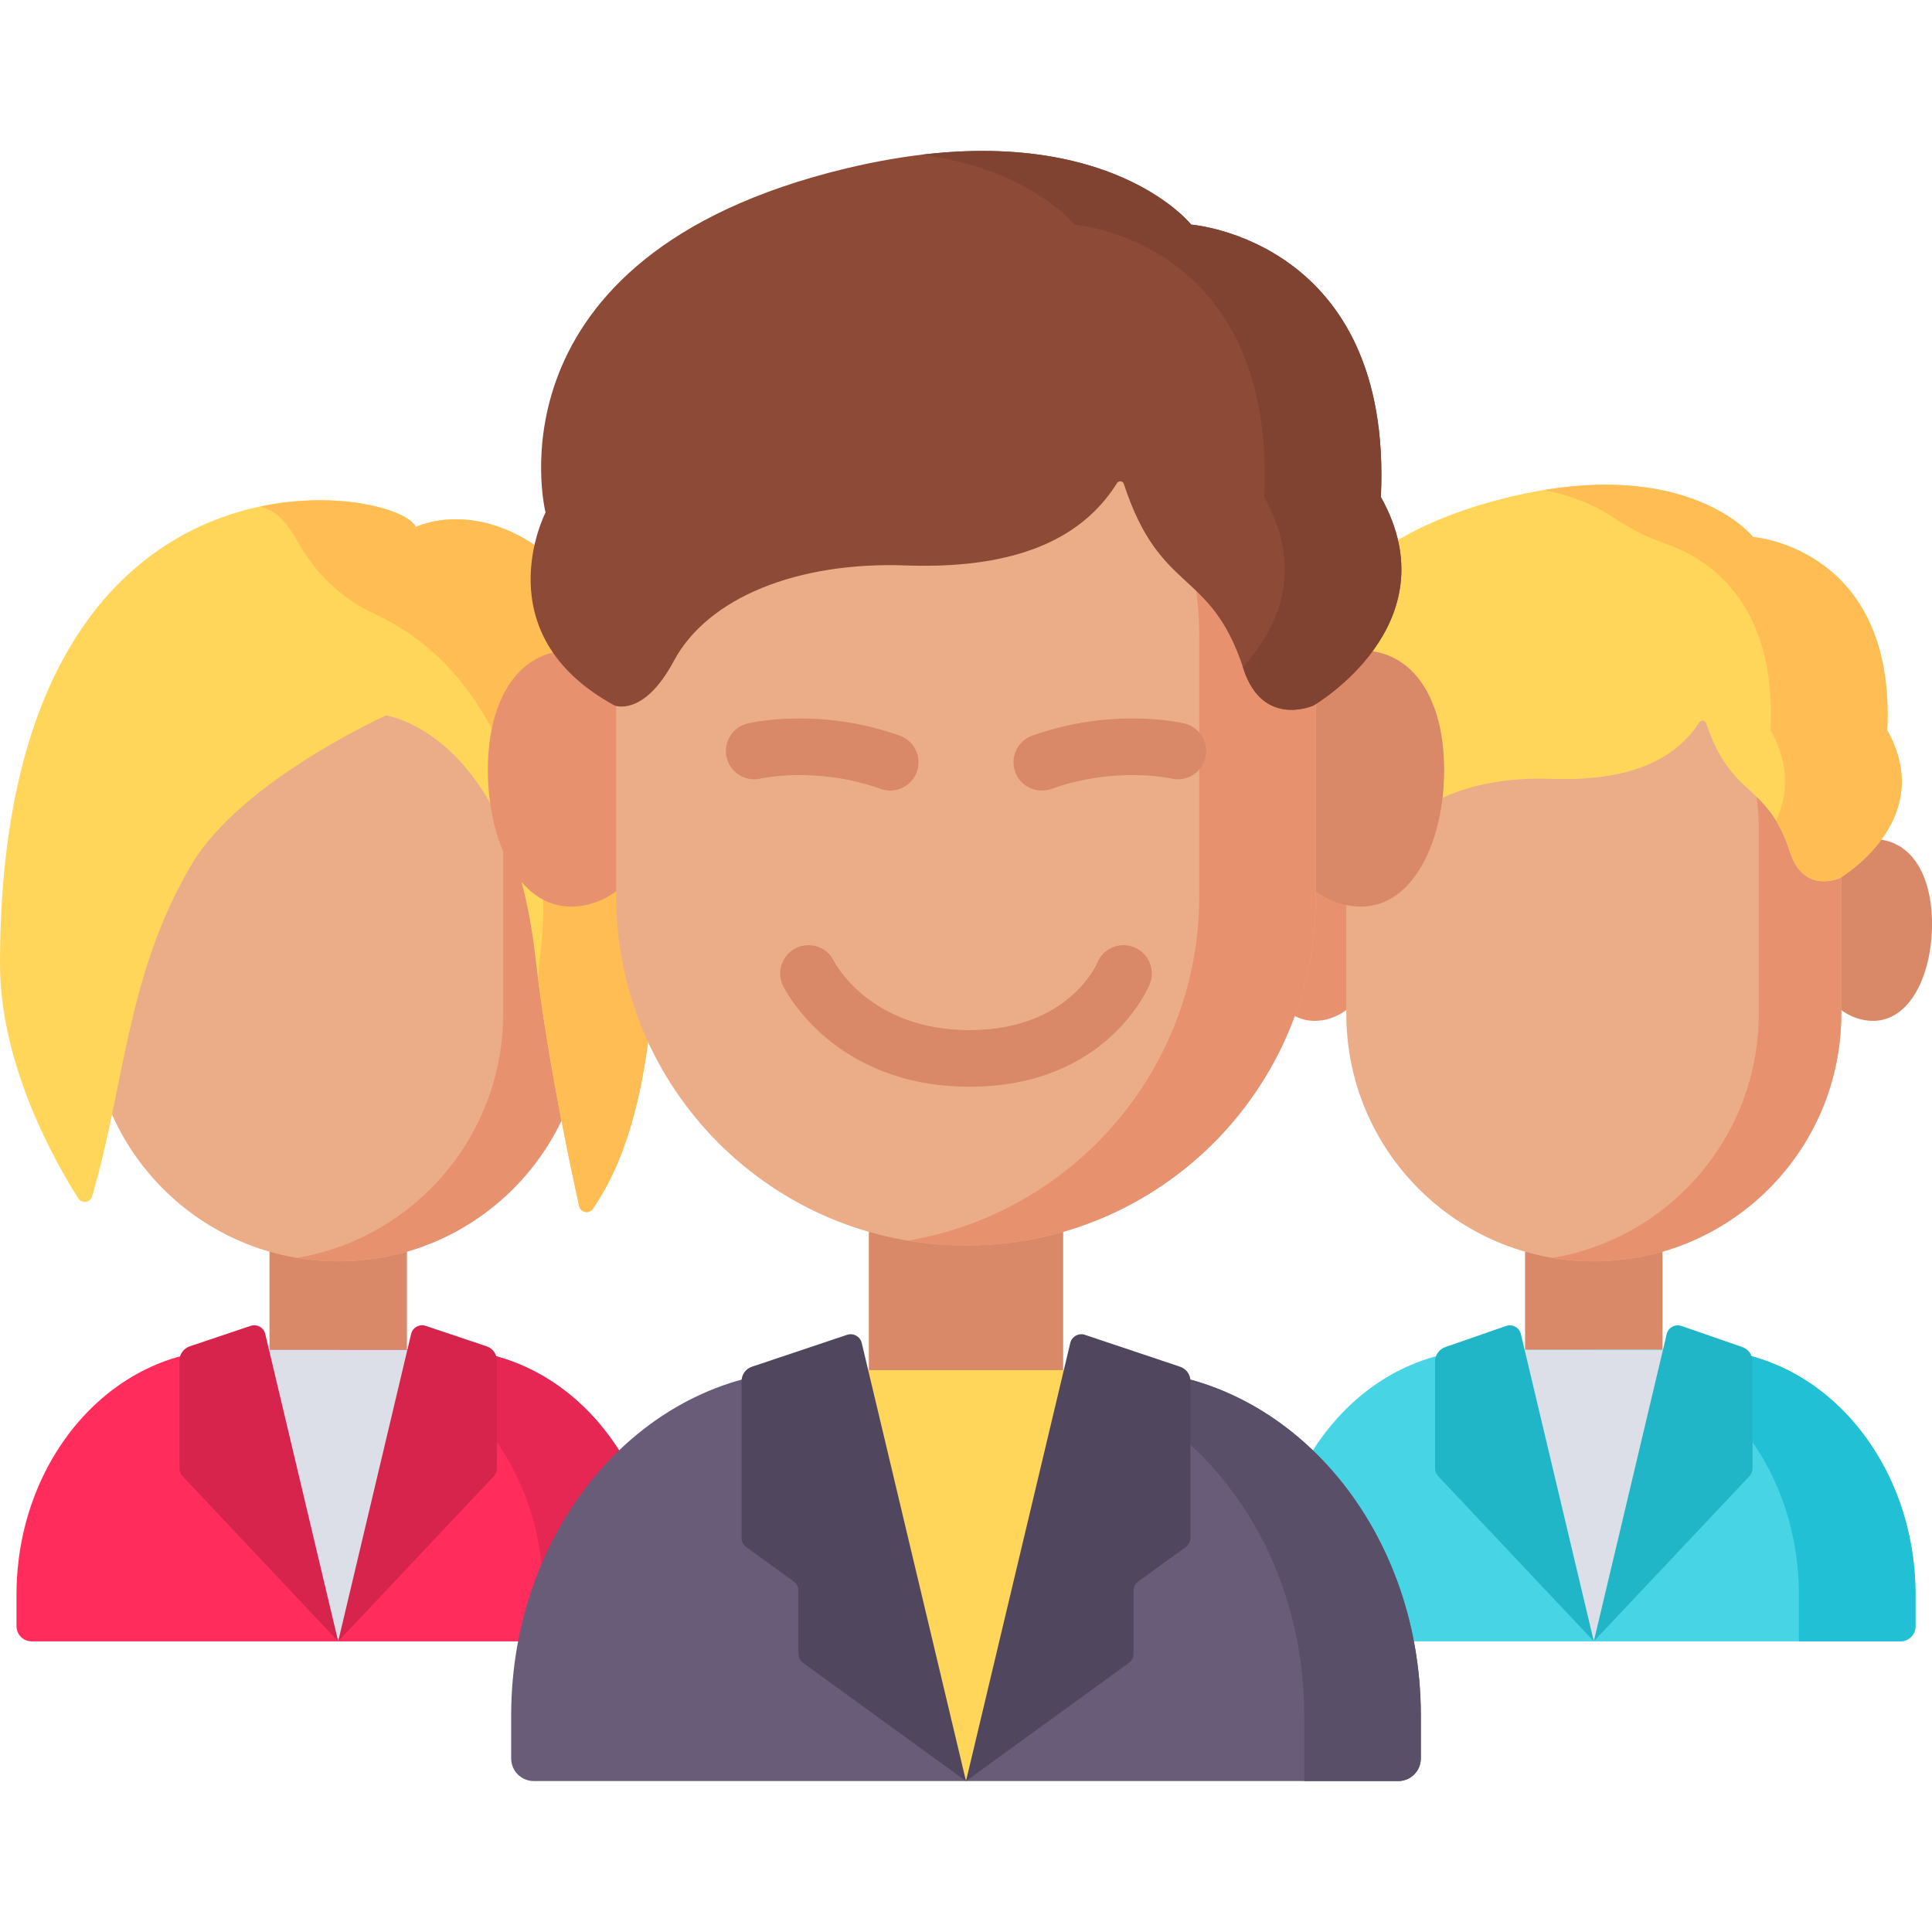 <svg width="48" height="48" viewBox="0 0 48 48" fill="none" xmlns="http://www.w3.org/2000/svg">
<g style="mix-blend-mode:luminosity">
<path d="M34.332 23.106C34.332 24.353 33.582 25.363 32.658 25.363C31.733 25.363 31.195 24.203 31.195 22.956C31.195 21.709 31.733 20.848 32.658 20.848C33.582 20.848 34.332 21.858 34.332 23.106V23.106Z" fill="#E8916F"/>
<path d="M44.863 23.106C44.863 24.353 45.613 25.363 46.538 25.363C47.463 25.363 48 24.203 48 22.956C48 21.709 47.463 20.848 46.538 20.848C45.613 20.848 44.863 21.858 44.863 23.106V23.106Z" fill="#D98868"/>
<path d="M37.89 30.105H41.305V35.579H37.89V30.105Z" fill="#D98868"/>
<path d="M33.449 25.193V20.577C33.449 17.375 36.045 14.779 39.247 14.779H39.948C43.15 14.779 45.746 17.375 45.746 20.577V25.193C45.746 28.586 42.995 31.337 39.602 31.337H39.593C36.2 31.337 33.449 28.586 33.449 25.193V25.193Z" fill="#EBAD88"/>
<path d="M39.944 14.779H39.252C39.022 14.779 38.796 14.794 38.573 14.82C41.457 15.157 43.696 17.611 43.696 20.591V25.179C43.696 28.23 41.481 30.763 38.573 31.251C38.906 31.307 39.248 31.337 39.598 31.337C42.993 31.337 45.746 28.58 45.746 25.179V20.59C45.746 17.381 43.148 14.779 39.944 14.779V14.779Z" fill="#E8916F"/>
<path d="M47.59 39.623V40.404C47.59 40.611 47.422 40.779 47.215 40.779H31.98C31.773 40.779 31.605 40.611 31.605 40.404V39.623C31.605 36.261 33.969 33.535 36.886 33.535H42.309C45.226 33.535 47.59 36.261 47.59 39.623Z" fill="#47D5E6"/>
<path d="M42.309 33.535H39.412C42.328 33.535 44.693 36.261 44.693 39.623V40.779H47.215C47.422 40.779 47.59 40.611 47.59 40.404V39.623C47.59 36.261 45.226 33.535 42.309 33.535Z" fill="#22C0D4"/>
<path d="M37.038 33.535H42.157L39.598 40.779L37.038 33.535Z" fill="#DCDFE8"/>
<path d="M39.598 40.778L37.786 33.144C37.748 32.982 37.578 32.889 37.42 32.943L35.91 33.467C35.757 33.519 35.654 33.662 35.654 33.823V36.482C35.654 36.553 35.681 36.622 35.73 36.674L39.598 40.778Z" fill="#20B5C7"/>
<path d="M39.598 40.778L41.409 33.144C41.447 32.982 41.617 32.889 41.775 32.943L43.286 33.467C43.438 33.519 43.541 33.662 43.541 33.823V36.482C43.541 36.553 43.514 36.622 43.465 36.674L39.598 40.778Z" fill="#20B5C7"/>
<path d="M33.423 21.82C33.423 21.82 33.935 22.027 34.46 21.04C35.06 19.911 36.643 19.281 38.539 19.35C40.728 19.429 41.717 18.717 42.221 17.946C42.264 17.88 42.364 17.892 42.389 17.967C43.031 19.878 43.902 19.408 44.474 21.174C44.813 22.221 45.702 21.82 45.702 21.82C45.702 21.82 48.148 20.399 46.888 18.144C47.104 13.611 43.555 13.342 43.555 13.342C43.555 13.342 41.933 11.279 37.486 12.352C31.07 13.901 32.209 18.416 32.209 18.416C32.209 18.416 31.106 20.556 33.423 21.82Z" fill="#FFD659"/>
<path d="M46.888 18.142C47.104 13.61 43.555 13.341 43.555 13.341C43.555 13.341 42.148 11.554 38.365 12.173C39.178 12.338 39.75 12.628 40.119 12.878C40.51 13.143 40.935 13.355 41.382 13.509C42.408 13.861 44.143 14.932 43.99 18.142C44.489 19.034 44.407 19.795 44.127 20.39C44.25 20.593 44.368 20.844 44.474 21.173C44.813 22.219 45.702 21.818 45.702 21.818C45.702 21.818 48.148 20.398 46.888 18.142V18.142Z" fill="#FFBD54"/>
<path d="M6.695 30.105H10.11V35.579H6.695V30.105Z" fill="#D98868"/>
<path d="M2.254 25.193V20.577C2.254 17.375 4.85 14.779 8.052 14.779H8.753C11.955 14.779 14.55 17.375 14.55 20.577V25.193C14.55 28.586 11.8 31.337 8.407 31.337H8.398C5.005 31.337 2.254 28.586 2.254 25.193V25.193Z" fill="#EBAD88"/>
<path d="M8.748 14.779H8.056C7.827 14.779 7.6 14.794 7.378 14.82C10.262 15.157 12.501 17.611 12.501 20.591V25.179C12.501 28.23 10.285 30.763 7.378 31.251C7.711 31.307 8.053 31.337 8.402 31.337C11.798 31.337 14.55 28.58 14.55 25.179V20.59C14.551 17.381 11.953 14.779 8.748 14.779V14.779Z" fill="#E8916F"/>
<path d="M16.395 39.623V40.404C16.395 40.611 16.227 40.779 16.02 40.779H0.785C0.578 40.779 0.41 40.611 0.41 40.404V39.623C0.41 36.261 2.774 33.535 5.691 33.535H11.114C14.031 33.535 16.395 36.261 16.395 39.623Z" fill="#FF2C5C"/>
<path d="M11.114 33.535H8.217C11.133 33.535 13.497 36.261 13.497 39.623V40.779H16.02C16.227 40.779 16.395 40.611 16.395 40.404V39.623C16.395 36.261 14.031 33.535 11.114 33.535Z" fill="#E62753"/>
<path d="M5.843 33.535H10.963L8.402 40.779L5.843 33.535Z" fill="#DCDFE8"/>
<path d="M8.402 40.779L6.59 33.142C6.552 32.981 6.384 32.888 6.227 32.941L4.714 33.449C4.562 33.501 4.459 33.644 4.459 33.804V36.483C4.459 36.554 4.486 36.623 4.536 36.675L8.402 40.779Z" fill="#D6244D"/>
<path d="M8.402 40.779L10.214 33.142C10.252 32.981 10.421 32.888 10.578 32.941L12.091 33.449C12.243 33.501 12.346 33.644 12.346 33.804V36.483C12.346 36.554 12.319 36.623 12.27 36.675L8.402 40.779Z" fill="#D6244D"/>
<path d="M9.591 17.775C9.591 17.775 6.003 19.389 4.763 21.473C3.135 24.211 3.091 27.035 2.286 29.728C2.24 29.882 2.034 29.912 1.948 29.776C1.396 28.913 0 26.48 0 23.951C0 10.427 9.887 12.064 10.329 13.091C12.323 12.257 16.322 13.982 16.322 21.904C16.322 25.721 15.891 28.347 14.729 30.032C14.635 30.167 14.426 30.127 14.39 29.967C14.166 28.96 13.581 26.213 13.302 23.78C12.663 18.203 9.591 17.775 9.591 17.775V17.775Z" fill="#FFD659"/>
<path d="M10.329 13.093C10.151 12.679 8.441 12.167 6.462 12.586C6.812 12.671 7.077 12.889 7.401 13.466C7.833 14.236 8.479 14.869 9.279 15.238C11.433 16.233 12.791 18.308 13.437 21.906C13.59 22.755 13.415 23.57 13.368 24.315C13.664 26.604 14.183 29.035 14.39 29.969C14.426 30.129 14.635 30.169 14.729 30.033C15.891 28.349 16.322 25.722 16.322 21.906C16.322 13.984 12.323 12.258 10.329 13.093V13.093Z" fill="#FFBD54"/>
<path d="M16.556 19.342C16.556 21.1 15.495 22.524 14.188 22.524C12.88 22.524 12.121 20.888 12.121 19.131C12.121 17.373 12.88 16.16 14.188 16.16C15.495 16.16 16.556 17.585 16.556 19.342Z" fill="#E8916F"/>
<path d="M31.444 19.342C31.444 21.1 32.505 22.524 33.812 22.524C35.12 22.524 35.879 20.888 35.879 19.131C35.879 17.373 35.12 16.16 33.812 16.16C32.505 16.16 31.444 17.585 31.444 19.342Z" fill="#D98868"/>
<path d="M21.586 29.207H26.414V36.921H21.586V29.207Z" fill="#D98868"/>
<path d="M15.308 22.258V15.804C15.308 11.277 18.978 7.607 23.505 7.607H24.495C29.023 7.607 32.692 11.277 32.692 15.804V22.258C32.692 27.054 28.804 30.943 24.007 30.943H23.993C19.196 30.943 15.308 27.054 15.308 22.258V22.258Z" fill="#EBAD88"/>
<path d="M24.489 7.607H23.511C23.186 7.607 22.866 7.628 22.551 7.665C26.629 8.14 29.795 11.599 29.795 15.798V22.265C29.795 26.565 26.662 30.134 22.551 30.823C23.023 30.901 23.506 30.943 24 30.943C28.801 30.943 32.692 27.058 32.692 22.265V15.798C32.692 11.274 29.02 7.607 24.489 7.607V7.607Z" fill="#E8916F"/>
<path d="M35.3 42.621V43.688C35.3 43.999 35.048 44.25 34.737 44.25H13.263C12.952 44.25 12.7 43.999 12.7 43.688V42.621C12.7 37.882 16.043 34.041 20.166 34.041H27.834C31.957 34.041 35.3 37.882 35.3 42.621Z" fill="#685C79"/>
<path d="M27.834 34.041H24.936C29.06 34.041 32.403 37.882 32.403 42.621V44.25H34.737C35.048 44.25 35.3 43.999 35.3 43.688V42.621C35.3 37.882 31.957 34.041 27.834 34.041V34.041Z" fill="#594F69"/>
<path d="M20.381 34.041H27.619L24 44.25L20.381 34.041Z" fill="#FFD659"/>
<path d="M28.178 23.535C27.819 23.388 27.408 23.561 27.262 23.921C27.256 23.938 26.554 25.593 24.087 25.593C21.632 25.593 20.758 23.954 20.716 23.872C20.544 23.527 20.125 23.385 19.778 23.554C19.429 23.725 19.284 24.146 19.455 24.495C19.505 24.597 20.718 26.999 24.087 26.999C27.489 26.999 28.523 24.555 28.565 24.451C28.711 24.091 28.538 23.681 28.178 23.535Z" fill="#D98868"/>
<path d="M29.428 17.975C29.357 17.958 27.657 17.561 25.648 18.276C25.282 18.406 25.091 18.808 25.221 19.174C25.323 19.462 25.594 19.641 25.883 19.641C25.961 19.641 26.041 19.628 26.119 19.6C27.717 19.032 29.088 19.339 29.099 19.342C29.476 19.433 29.856 19.201 29.947 18.823C30.038 18.446 29.806 18.066 29.428 17.975V17.975Z" fill="#D98868"/>
<path d="M21.881 19.6C21.959 19.628 22.039 19.641 22.117 19.641C22.406 19.641 22.677 19.462 22.779 19.174C22.91 18.808 22.718 18.406 22.352 18.276C20.343 17.561 18.643 17.958 18.571 17.975C18.195 18.066 17.965 18.443 18.053 18.82C18.143 19.197 18.521 19.43 18.898 19.343C18.912 19.339 20.283 19.032 21.881 19.6Z" fill="#D98868"/>
<path d="M24 44.251L21.409 33.364C21.371 33.204 21.203 33.111 21.046 33.163L18.68 33.956C18.528 34.007 18.424 34.15 18.424 34.312V38.209C18.424 38.3 18.468 38.385 18.541 38.437L19.721 39.292C19.794 39.345 19.837 39.429 19.837 39.519V41.087C19.837 41.177 19.881 41.261 19.953 41.314L24 44.251Z" fill="#50475E"/>
<path d="M24 44.251L26.591 33.364C26.629 33.204 26.797 33.111 26.954 33.163L29.32 33.956C29.472 34.007 29.576 34.15 29.576 34.312V38.209C29.576 38.3 29.532 38.385 29.459 38.437L28.279 39.292C28.206 39.345 28.163 39.429 28.163 39.519V41.087C28.163 41.177 28.119 41.261 28.047 41.314L24 44.251Z" fill="#50475E"/>
<path d="M15.271 17.529C15.271 17.529 15.993 17.82 16.736 16.43C17.585 14.839 19.823 13.951 22.504 14.048C25.663 14.162 27.055 13.114 27.753 12.001C27.795 11.934 27.896 11.947 27.921 12.022C28.831 14.805 30.078 14.106 30.895 16.62C31.374 18.094 32.63 17.529 32.63 17.529C32.63 17.529 36.089 15.527 34.307 12.348C34.613 5.96 29.595 5.581 29.595 5.581C29.595 5.581 27.302 2.674 21.015 4.186C11.944 6.369 13.554 12.733 13.554 12.733C13.554 12.733 11.994 15.748 15.271 17.529Z" fill="#8C4A37"/>
<path d="M34.307 12.348C34.613 5.96 29.595 5.581 29.595 5.581C29.595 5.581 27.769 3.267 22.911 3.842C25.618 4.213 26.698 5.581 26.698 5.581C26.698 5.581 31.715 5.96 31.409 12.348C32.46 14.222 31.689 15.687 30.879 16.574C30.884 16.59 30.89 16.604 30.894 16.62C31.374 18.094 32.63 17.529 32.63 17.529C32.63 17.529 36.089 15.527 34.307 12.348Z" fill="#804231"/>
</g>
</svg>
